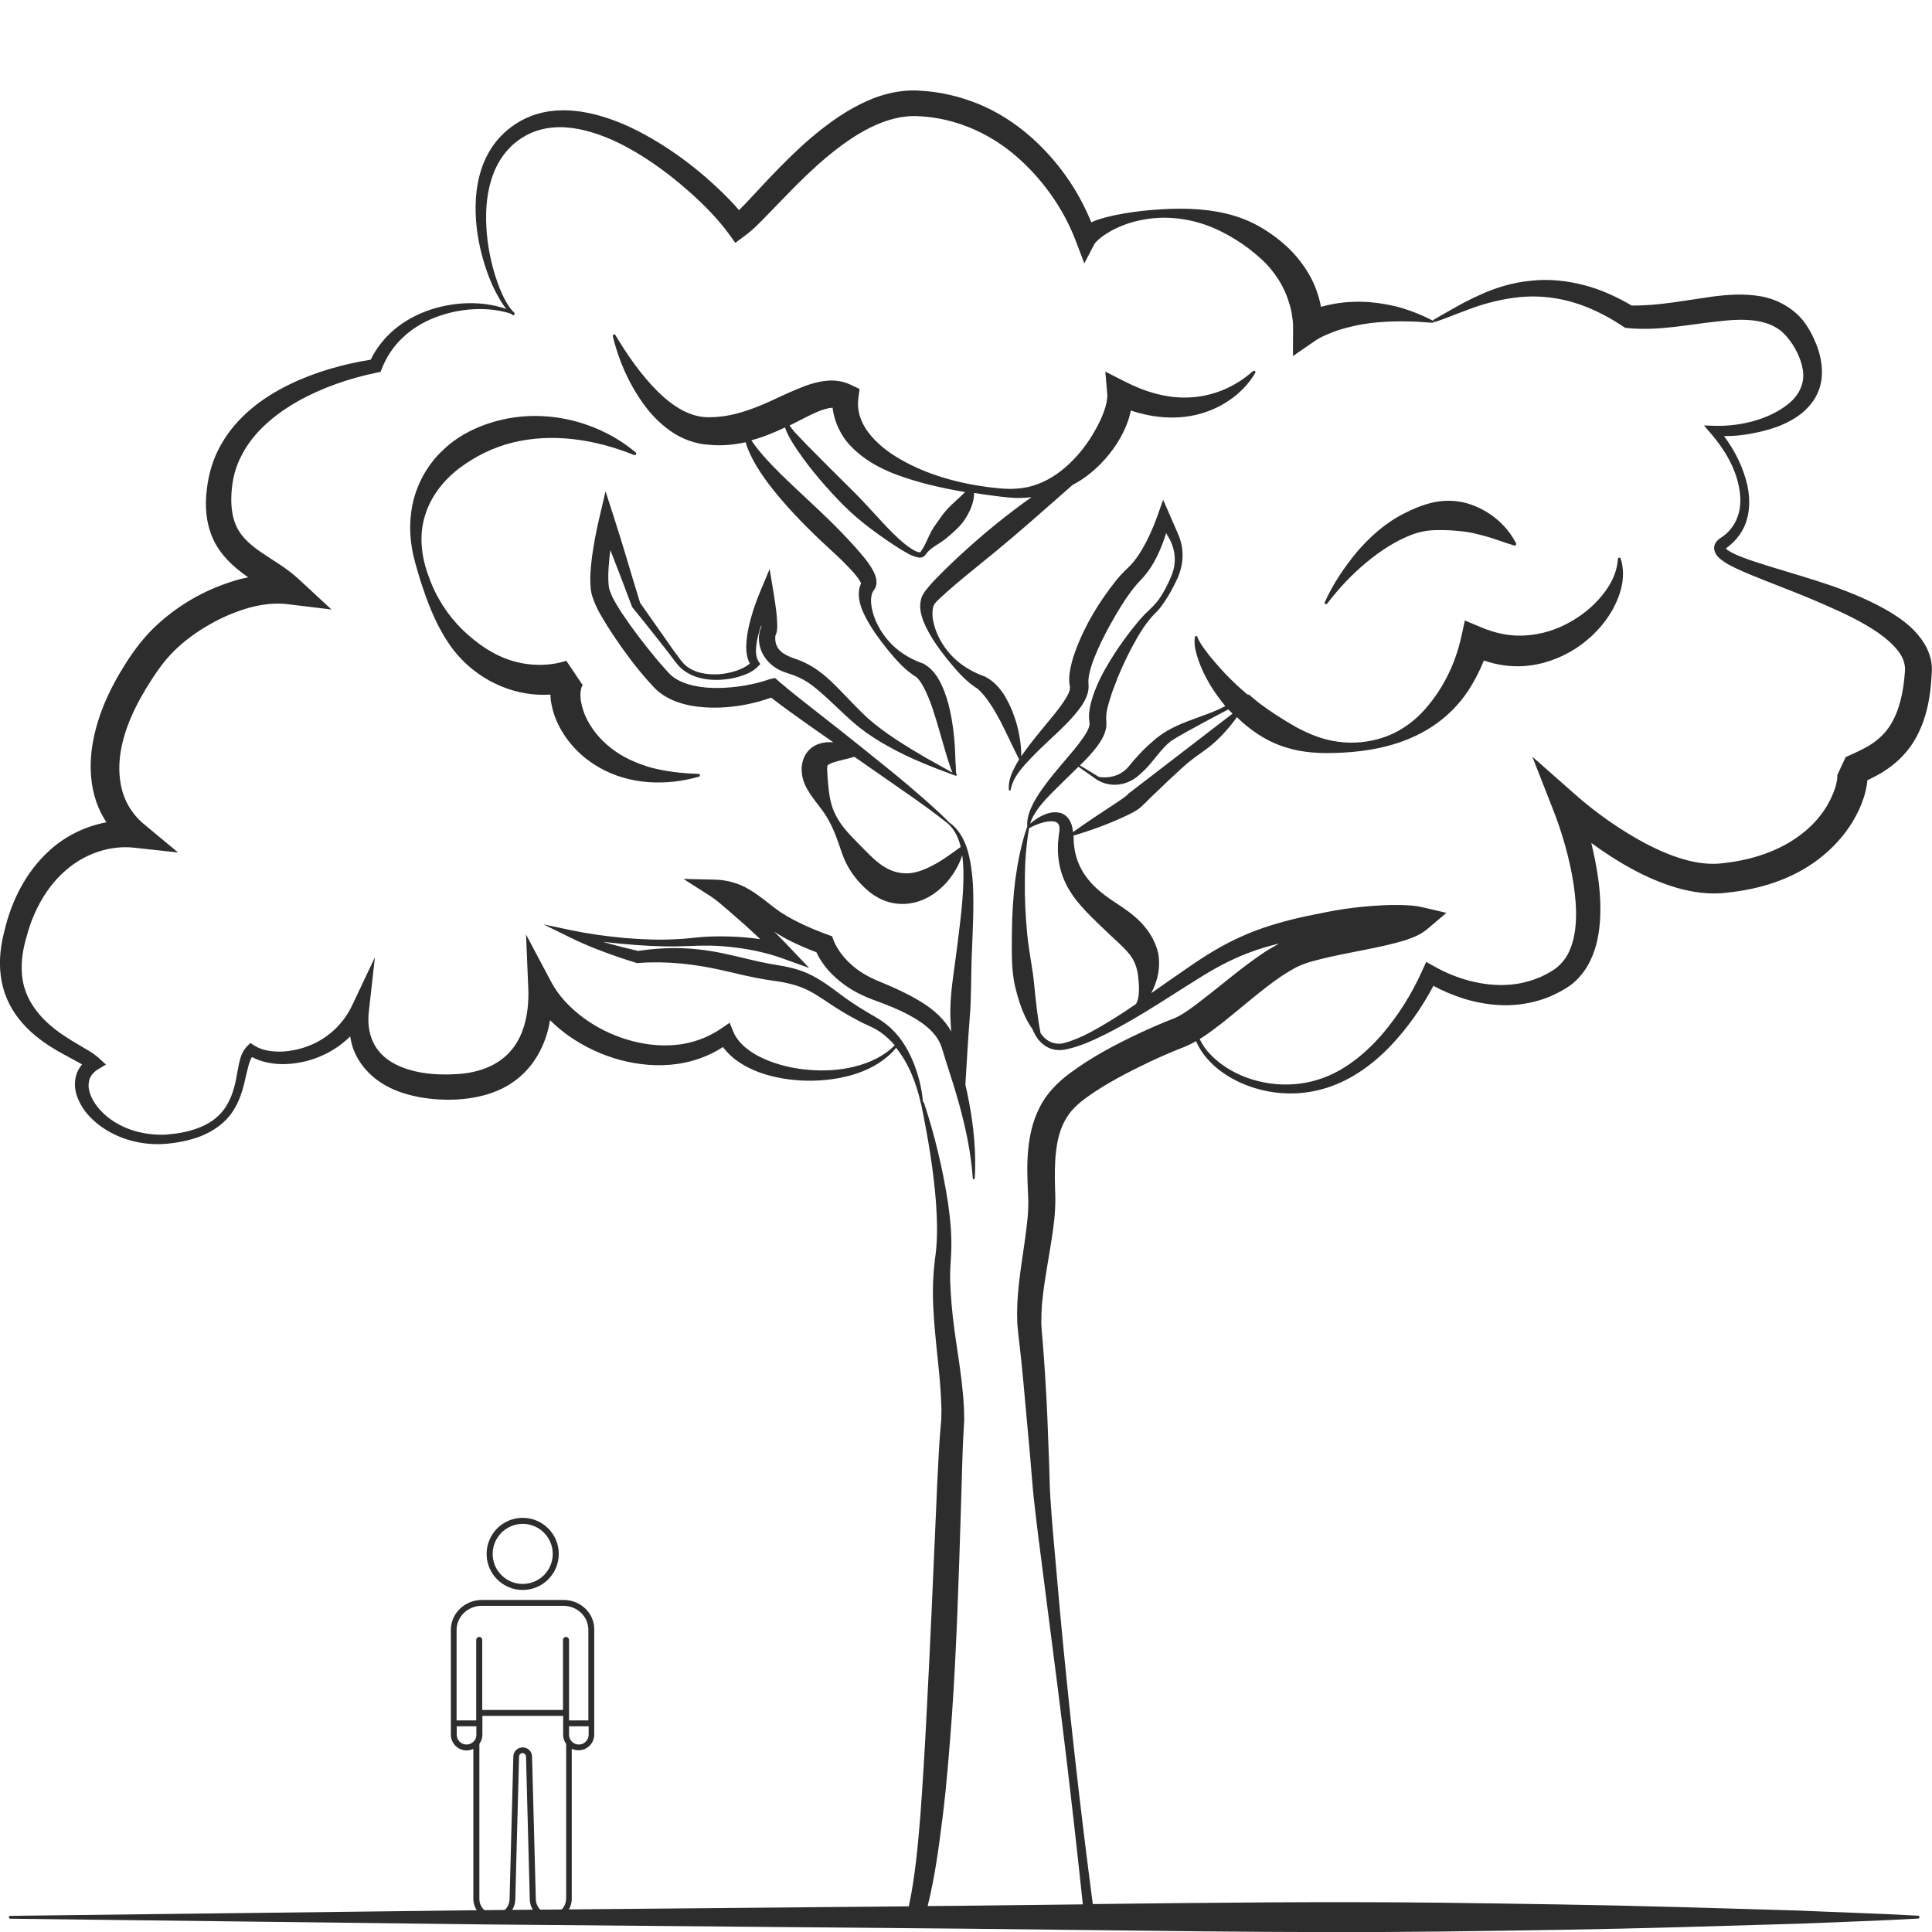 <?xml version="1.0" encoding="utf-8"?>
<!-- Generator: Adobe Illustrator 24.1.2, SVG Export Plug-In . SVG Version: 6.00 Build 0)  -->
<svg version="1.1" id="Layer_1" xmlns="http://www.w3.org/2000/svg" xmlns:xlink="http://www.w3.org/1999/xlink" x="0px" y="0px"
	 viewBox="0 0 128 128" style="enable-background:new 0 0 128 128;" xml:space="preserve">
<style type="text/css">
	.st0{fill:#2D2D2D;}
	.st1{fill:#D3B28D;}
</style>
<g>
	<g>
		<path class="st0" d="M34.63,105.34c1.32,0,2.39-1.07,2.39-2.39c0-1.32-1.07-2.39-2.39-2.39c-1.32,0-2.39,1.07-2.39,2.39
			C32.24,104.27,33.31,105.34,34.63,105.34z M34.63,100.96c1.1,0,1.99,0.89,1.99,1.99c0,1.1-0.89,1.99-1.99,1.99
			c-1.1,0-1.99-0.89-1.99-1.99C32.64,101.86,33.53,100.96,34.63,100.96z"/>
		<path class="st0" d="M37.34,106h-5.41c-1.13,0-2.06,0.89-2.06,1.98v6.95c0,0.57,0.47,1.04,1.04,1.04c0.16,0,0.31-0.04,0.45-0.1
			v9.93c0,0.77,0.63,1.39,1.39,1.39c0.76,0,1.37-0.59,1.39-1.35l0.25-9.47c0-0.12,0.1-0.22,0.23-0.22c0.12,0,0.22,0.1,0.23,0.22
			l0.25,9.47c0.02,0.76,0.63,1.35,1.39,1.35c0.77,0,1.39-0.63,1.39-1.39v-9.94c0.14,0.07,0.29,0.1,0.45,0.1
			c0.58,0,1.04-0.47,1.04-1.04v-6.95C39.39,106.89,38.47,106,37.34,106z M31.37,115.39c-0.12,0.12-0.29,0.19-0.46,0.19
			c-0.36,0-0.65-0.29-0.65-0.65v-0.56h1.3l0,0.56C31.56,115.11,31.5,115.27,31.37,115.39z M37.5,125.81c0,0.55-0.45,1-1,1
			c-0.55,0-0.98-0.43-1-0.97l-0.25-9.47c-0.01-0.34-0.28-0.6-0.62-0.6s-0.61,0.26-0.62,0.6l-0.25,9.47c-0.02,0.54-0.46,0.97-1,0.97
			c-0.55,0-1-0.45-1-1v-10.27c0.13-0.18,0.2-0.39,0.2-0.61l0-1.25h5.35l0,1.25c0,0.23,0.07,0.44,0.2,0.61V125.81z M39,114.93
			c0,0.36-0.29,0.65-0.65,0.65s-0.65-0.29-0.65-0.65v-0.56H39V114.93z M39,113.98h-1.3l0-5.33c0-0.11-0.09-0.2-0.2-0.2
			c-0.11,0-0.2,0.09-0.2,0.2l0,4.64h-5.35l0-4.64c0-0.11-0.09-0.2-0.2-0.2h0c-0.11,0-0.2,0.09-0.2,0.2l0,5.33h-1.3v-6
			c0-0.87,0.75-1.59,1.66-1.59h5.41c0.92,0,1.66,0.71,1.66,1.59V113.98z"/>
	</g>
	<g>
		<path class="st1" d="M50.43,41.59C50.47,41.5,50.43,41.57,50.43,41.59C50.42,41.59,50.42,41.59,50.43,41.59
			C50.43,41.59,50.43,41.59,50.43,41.59z"/>
		<path class="st0" d="M127.97,43.97c-0.03-0.24-0.09-0.47-0.17-0.69c-0.16-0.44-0.4-0.82-0.67-1.15c-0.53-0.66-1.17-1.12-1.81-1.52
			c-1.29-0.78-2.62-1.32-3.96-1.8c-1.35-0.46-2.7-0.85-4.04-1.26c-0.66-0.21-1.33-0.41-1.96-0.66c-0.31-0.12-0.62-0.26-0.86-0.42
			c-0.08-0.04-0.12-0.1-0.15-0.13c0.02-0.02,0.04-0.04,0.08-0.07c0.62-0.46,1.11-1.12,1.31-1.87c0.21-0.74,0.18-1.51,0.03-2.23
			c-0.27-1.21-0.83-2.31-1.55-3.28c0.78,0.01,1.54-0.09,2.29-0.26c0.97-0.22,1.96-0.55,2.82-1.22c0.42-0.34,0.81-0.77,1.06-1.3
			c0.26-0.53,0.35-1.13,0.31-1.7c-0.03-0.57-0.17-1.11-0.37-1.61c-0.2-0.5-0.44-0.98-0.78-1.44c-0.67-0.92-1.82-1.55-2.9-1.73
			c-1.1-0.19-2.13-0.11-3.12,0.01c-1.9,0.26-3.69,0.63-5.43,0.6c-0.96-0.56-1.99-1.04-3.08-1.33c-1.17-0.31-2.39-0.45-3.59-0.31
			c-1.2,0.11-2.35,0.46-3.41,0.95c-1.07,0.47-2.04,1.07-3.03,1.63c-0.03,0.02-0.05,0.05-0.04,0.09c-0.01-0.01-0.01-0.03-0.03-0.03
			c-0.64-0.34-1.32-0.61-2.03-0.83c-0.71-0.21-1.45-0.33-2.21-0.4c-0.75-0.04-1.53-0.02-2.29,0.12c-0.29,0.05-0.58,0.12-0.87,0.2
			c-0.08-0.44-0.21-0.86-0.37-1.28c-0.34-0.86-0.86-1.62-1.46-2.28c-0.61-0.66-1.31-1.19-2.04-1.64c-0.74-0.45-1.55-0.77-2.38-0.97
			c-1.66-0.4-3.32-0.38-4.94-0.25c-0.81,0.06-1.62,0.18-2.44,0.34c-0.41,0.09-0.82,0.19-1.23,0.33c-0.12,0.05-0.24,0.09-0.36,0.15
			c-0.88-2.18-2.26-4.12-4.04-5.69c-1-0.87-2.13-1.61-3.38-2.13c-1.24-0.51-2.57-0.83-3.91-0.9c-1.42-0.11-2.85,0.31-4.03,0.92
			c-1.21,0.61-2.26,1.4-3.24,2.23c-0.98,0.84-1.88,1.75-2.75,2.66l-1.28,1.37c-0.23,0.25-0.47,0.5-0.71,0.73
			c-0.7-0.81-1.45-1.52-2.23-2.2c-0.99-0.85-2.04-1.63-3.16-2.31c-1.12-0.68-2.31-1.28-3.59-1.67c-1.27-0.39-2.68-0.59-4.05-0.28
			c-1.37,0.31-2.6,1.17-3.36,2.33c-0.76,1.16-1.04,2.53-1.06,3.84c-0.02,1.32,0.2,2.61,0.58,3.84c0.19,0.62,0.42,1.22,0.71,1.8
			c0.22,0.41,0.44,0.83,0.75,1.2c-1.58-0.54-3.34-0.49-4.95,0.02c-0.88,0.28-1.72,0.72-2.45,1.32c-0.66,0.55-1.21,1.24-1.59,2.02
			c-1.85,0.3-3.67,0.81-5.38,1.64c-1.77,0.86-3.48,2.12-4.53,3.98c-0.53,0.91-0.84,1.97-0.95,3c-0.13,1.02-0.07,2.17,0.41,3.24
			c0.48,1.08,1.37,1.87,2.18,2.45c0.05,0.04,0.1,0.07,0.16,0.11c-0.17,0.04-0.35,0.07-0.51,0.11c-1.04,0.28-2.03,0.68-2.97,1.19
			c-0.93,0.52-1.81,1.14-2.6,1.88c-0.79,0.72-1.48,1.64-2.02,2.49c-1.11,1.74-2.03,3.69-2.29,5.89c-0.12,1.09-0.05,2.25,0.33,3.34
			c0.16,0.47,0.39,0.91,0.66,1.33c-1.44,0.27-2.78,0.94-3.83,1.92c-1.53,1.41-2.46,3.31-2.91,5.21c-0.25,0.93-0.4,1.99-0.26,3.03
			c0.12,1.04,0.56,2.06,1.2,2.86c0.64,0.82,1.44,1.44,2.27,1.95c0.41,0.25,0.84,0.48,1.25,0.7C5,70.28,5.23,70.4,5.44,70.52
			c-0.16,0.19-0.29,0.41-0.37,0.64c-0.15,0.46-0.13,0.95,0,1.37c0.27,0.85,0.83,1.49,1.46,1.98c1.28,0.99,2.92,1.4,4.48,1.27
			c0.78-0.07,1.54-0.22,2.28-0.5c0.73-0.29,1.43-0.74,1.94-1.38c0.51-0.64,0.78-1.42,0.96-2.16c0.09-0.37,0.17-0.75,0.26-1.09
			c0.06-0.23,0.14-0.45,0.24-0.62c0.62,0.33,1.29,0.45,1.94,0.47c0.77,0.01,1.53-0.12,2.25-0.38c0.72-0.26,1.4-0.64,1.99-1.15
			c0.12-0.1,0.22-0.2,0.33-0.31c0.05,0.29,0.11,0.58,0.22,0.87c0.34,0.9,1.01,1.67,1.79,2.18c0.78,0.52,1.66,0.8,2.53,0.97
			c0.87,0.16,1.73,0.21,2.6,0.16c0.88-0.06,1.78-0.22,2.64-0.59c0.86-0.36,1.65-0.96,2.23-1.72c0.58-0.75,0.95-1.63,1.15-2.51
			c0.03-0.14,0.05-0.29,0.08-0.43c0.39,0.38,0.8,0.73,1.24,1.04c1.04,0.73,2.2,1.27,3.42,1.6c1.22,0.32,2.5,0.44,3.77,0.26
			c1.07-0.15,2.12-0.53,3.03-1.12c0.61,0.83,1.5,1.33,2.36,1.66c1.06,0.39,2.16,0.55,3.25,0.57c1.09,0.01,2.19-0.13,3.23-0.47
			c1-0.33,1.96-0.89,2.63-1.71c0.84,1.04,1.36,2.39,1.65,3.73l0,0c0,0,0.01,0,0.01,0.01c0.45,2.19,0.83,4.41,0.99,6.62
			c0.07,1.11,0.1,2.23-0.03,3.29c-0.16,1.12-0.22,2.33-0.16,3.47c0.1,2.3,0.49,4.56,0.54,6.73c0.01,0.27-0.01,0.53-0.01,0.8
			l-0.07,0.81c-0.05,0.59-0.08,1.15-0.11,1.72c-0.06,1.13-0.12,2.26-0.16,3.39c-0.2,4.52-0.39,9.03-0.63,13.53
			c-0.11,2.25-0.25,4.5-0.41,6.74c-0.17,2.03-0.35,4.1-0.77,6.04l-27.93,0.25l-31.6,0.38c-0.05,0-0.09,0.04-0.09,0.09
			c0,0.05,0.04,0.1,0.09,0.1l31.6,0.38l31.6,0.28c10.53,0.1,21.07,0.31,31.6,0.19c5.27-0.07,10.53-0.14,15.8-0.29l7.9-0.23
			c2.63-0.11,5.27-0.19,7.9-0.34c0.05,0,0.09-0.04,0.09-0.09c0-0.05-0.04-0.1-0.09-0.1c-2.63-0.15-5.27-0.22-7.9-0.34l-7.9-0.23
			c-5.27-0.15-10.53-0.22-15.8-0.29c-7.69-0.09-15.39,0-23.08,0.09c-0.85-6.47-1.58-12.96-2.18-19.46l-0.45-5.08
			c-0.07-0.84-0.14-1.7-0.19-2.53c-0.05-0.82-0.05-1.7-0.09-2.54c-0.06-1.7-0.12-3.41-0.23-5.11c-0.05-0.85-0.11-1.7-0.18-2.56
			c-0.04-0.43-0.08-0.87-0.09-1.23c0-0.39,0.01-0.78,0.04-1.19c0.14-1.61,0.5-3.26,0.74-5c0.06-0.44,0.11-0.88,0.13-1.34
			c0.03-0.45,0.02-0.96,0-1.35c-0.02-0.83-0.03-1.65,0.06-2.42c0.08-0.77,0.26-1.49,0.59-2.09c0.32-0.61,0.79-1.07,1.44-1.54
			c1.27-0.92,2.77-1.69,4.26-2.4c0.75-0.35,1.52-0.68,2.27-0.97c0.26-0.11,0.5-0.23,0.72-0.36c0.18,0.42,0.44,0.82,0.74,1.16
			c0.6,0.69,1.37,1.21,2.2,1.59c1.66,0.75,3.59,0.93,5.38,0.44c1.8-0.48,3.36-1.6,4.61-2.92c1.11-1.18,2.03-2.49,2.8-3.94
			c0.67,0.37,1.34,0.64,2.06,0.87c0.91,0.27,1.87,0.43,2.84,0.42c0.97-0.02,1.96-0.21,2.87-0.6c0.46-0.21,0.87-0.41,1.33-0.74
			c0.43-0.33,0.79-0.75,1.07-1.2c0.55-0.92,0.77-1.93,0.85-2.89c0.08-0.97,0.03-1.92-0.09-2.85c-0.11-0.84-0.28-1.66-0.47-2.47
			c0.86,0.63,1.75,1.21,2.71,1.73c0.92,0.5,1.9,0.93,2.95,1.24c1.04,0.3,2.22,0.47,3.34,0.32c2.1-0.22,4.28-0.85,6.07-2.23
			c0.89-0.68,1.67-1.52,2.26-2.5c0.29-0.49,0.54-1.01,0.72-1.57c0.09-0.28,0.16-0.58,0.21-0.89c0.01-0.09,0.02-0.17,0.03-0.26
			c0.45-0.21,0.94-0.46,1.39-0.79c0.67-0.47,1.27-1.09,1.7-1.8c0.86-1.43,1.1-3,1.17-4.48l0.01-0.14l0-0.18
			C128,44.21,127.98,44.09,127.97,43.97z M77.83,67.45c-0.83,0.32-1.63,0.67-2.42,1.04c-1.58,0.75-3.12,1.56-4.59,2.66
			c-0.72,0.54-1.5,1.3-1.94,2.22c-0.47,0.9-0.67,1.88-0.76,2.8c-0.09,0.92-0.06,1.81-0.02,2.68c0.02,0.46,0.04,0.79,0.02,1.2
			c-0.01,0.39-0.05,0.8-0.1,1.2c-0.19,1.64-0.53,3.33-0.62,5.11c-0.02,0.45-0.02,0.9,0,1.36c0.04,0.49,0.09,0.9,0.14,1.31
			c0.1,0.84,0.18,1.68,0.26,2.52l0.46,5.07c0.08,0.85,0.13,1.68,0.22,2.55c0.09,0.86,0.2,1.7,0.3,2.55l0.65,5.07
			c0.85,6.45,1.63,12.91,2.31,19.38c-2.61,0.03-5.22,0.06-7.84,0.09l-2.44,0.02c0.49-1.97,0.74-3.92,0.99-5.88
			c0.28-2.26,0.45-4.52,0.62-6.78c0.31-4.52,0.45-9.05,0.59-13.57l0.1-3.38c0.02-0.56,0.04-1.13,0.07-1.67l0.05-0.88
			c-0.01-0.3,0-0.6-0.02-0.89c-0.12-2.36-0.63-4.55-0.81-6.76c-0.05-0.55-0.08-1.1-0.1-1.65c-0.01-0.56,0.02-1.06,0.06-1.65
			c0.07-1.19-0.04-2.34-0.2-3.47c-0.35-2.26-0.88-4.48-1.59-6.63c-0.01-0.03-0.04-0.05-0.07-0.06c-0.08-0.93-0.31-1.84-0.67-2.71
			c-0.38-0.91-0.94-1.79-1.75-2.43c-0.2-0.16-0.42-0.31-0.64-0.44l-0.62-0.36c-0.4-0.24-0.8-0.49-1.19-0.76
			c-0.78-0.53-1.5-1.17-2.44-1.66c-0.46-0.24-0.96-0.42-1.47-0.54c-0.25-0.06-0.5-0.11-0.75-0.15l-0.7-0.12
			c-0.92-0.17-1.84-0.43-2.8-0.63c-0.96-0.22-1.95-0.35-2.95-0.39c-0.97-0.03-1.94,0.04-2.9,0.18c-0.73-0.17-1.46-0.35-2.18-0.56
			c-0.04-0.01-0.08-0.03-0.12-0.04c0.44,0.05,0.89,0.1,1.34,0.14c1.19,0.11,2.38,0.18,3.58,0.16c0.61-0.01,1.2-0.05,1.78-0.05
			c0.58-0.01,1.17,0.03,1.74,0.09c1.15,0.12,2.32,0.36,3.36,0.73l1.84,0.66l-1.36-1.43c-0.31-0.33-0.63-0.65-0.95-0.97
			c0.37,0.24,0.75,0.46,1.12,0.64c0.55,0.27,1.1,0.5,1.67,0.72c0.17,0.38,0.37,0.66,0.6,0.97c0.29,0.37,0.63,0.69,0.99,0.98
			c0.71,0.58,1.57,0.99,2.37,1.27c0.76,0.28,1.52,0.58,2.21,0.96c0.69,0.37,1.33,0.82,1.75,1.39c0.21,0.29,0.35,0.58,0.45,0.96
			c0.12,0.41,0.25,0.81,0.38,1.21c0.26,0.79,0.5,1.58,0.72,2.37c0.43,1.59,0.78,3.21,0.89,4.87c0,0.03,0.03,0.06,0.06,0.06
			c0.03,0,0.06-0.02,0.07-0.06c0.1-1.67-0.06-3.36-0.37-5.01c-0.07-0.4-0.16-0.8-0.25-1.2c0.09-1.49,0.17-2.91,0.28-4.35
			c0.13-1.45,0.08-2.93,0.15-4.42c0.06-1.48,0.14-2.98,0.07-4.49c-0.05-0.75-0.14-1.51-0.35-2.25c-0.21-0.71-0.59-1.43-1.21-1.85
			c-0.85-0.87-1.78-1.65-2.69-2.44c-0.94-0.8-1.91-1.56-2.87-2.34c-0.96-0.77-1.92-1.54-2.89-2.29c-0.96-0.76-1.96-1.52-2.84-2.28
			l-0.26-0.23L50.99,45c-1.07,0.37-2.24,0.56-3.37,0.58c-1.12,0.02-2.3-0.18-3.05-0.75c-0.09-0.07-0.17-0.15-0.25-0.23l-0.3-0.33
			c-0.2-0.22-0.39-0.45-0.58-0.67c-0.38-0.46-0.75-0.93-1.11-1.4c-0.36-0.47-0.71-0.96-1.04-1.45c-0.32-0.48-0.66-1.02-0.82-1.44
			l-0.03-0.09l-0.01-0.02c-0.03-0.04-0.08-0.21-0.1-0.39c-0.02-0.18-0.03-0.37-0.03-0.57c0-0.39,0.03-0.8,0.07-1.22
			c0.02-0.19,0.04-0.38,0.07-0.57c0.48,1.24,0.96,2.47,1.42,3.71l0.02,0.05l0.02,0.03c0.54,0.67,1.08,1.33,1.61,2.01l0.79,1.01
			c0.27,0.34,0.48,0.69,0.83,1.02c0.71,0.62,1.67,0.8,2.55,0.76c0.45-0.02,0.89-0.09,1.32-0.22c0.43-0.14,0.86-0.29,1.24-0.69
			l0.13-0.13l-0.12-0.19c-0.16-0.25-0.19-0.62-0.15-0.99c0.04-0.37,0.13-0.75,0.24-1.12c0.03-0.1,0.07-0.19,0.11-0.29
			c0,0.07-0.01,0.13-0.02,0.16c-0.05,0.1-0.07,0.17-0.09,0.24c-0.03,0.14-0.06,0.28-0.06,0.41c-0.01,0.26,0.03,0.52,0.11,0.77
			c0.17,0.5,0.52,0.93,0.92,1.2c0.38,0.28,0.91,0.42,1.2,0.52c0.33,0.12,0.65,0.27,0.95,0.46c0.59,0.38,1.14,0.9,1.71,1.43
			c0.58,0.54,1.12,1.08,1.77,1.6c0.64,0.5,1.32,0.93,2.02,1.31c1.39,0.77,2.87,1.34,4.34,1.88c0.03,0.01,0.06,0,0.08-0.03
			c0.02-0.03,0.01-0.07-0.02-0.09c-0.01-0.01-0.02-0.03-0.04-0.03c0.05,0.03,0.01-0.04,0.02-0.06l-0.01-0.11l0-0.23L63.3,50.4
			c-0.01-0.31-0.02-0.63-0.04-0.94c-0.04-0.63-0.11-1.25-0.22-1.88c-0.11-0.63-0.27-1.25-0.51-1.87c-0.26-0.6-0.56-1.27-1.3-1.71
			l-0.04-0.03l-0.01,0c-0.73-0.25-1.49-0.67-2.08-1.26c-0.59-0.59-1.05-1.33-1.27-2.12c-0.11-0.39-0.16-0.8-0.09-1.13
			c0.03-0.16,0.1-0.29,0.16-0.37c0,0.01,0.05-0.07,0.08-0.13c0.03-0.06,0.05-0.12,0.07-0.19c0.03-0.12,0.02-0.23,0.01-0.33
			c-0.02-0.19-0.08-0.33-0.13-0.46c-0.23-0.49-0.51-0.84-0.8-1.19c-0.29-0.35-0.58-0.67-0.88-0.99c-1.18-1.28-2.45-2.42-3.68-3.58
			c-0.61-0.58-1.22-1.17-1.78-1.78c-0.36-0.4-0.71-0.81-1.01-1.27c0.79-0.21,1.53-0.52,2.23-0.85c0,0,0,0,0,0
			c0.06,0.19,0.14,0.36,0.22,0.52c0.19,0.36,0.4,0.7,0.63,1.03c0.45,0.66,0.94,1.29,1.45,1.89c0.51,0.6,1.05,1.19,1.61,1.75
			c0.56,0.56,1.17,1.07,1.81,1.55c0.64,0.48,1.29,0.93,1.98,1.36c0.36,0.2,0.67,0.43,1.16,0.52c0.12,0.02,0.34-0.02,0.44-0.18
			c0.06-0.07,0.11-0.15,0.18-0.22c0.14-0.14,0.29-0.26,0.46-0.37c0.34-0.21,0.68-0.43,0.97-0.7c0.3-0.26,0.6-0.53,0.86-0.85
			c0.24-0.33,0.46-0.7,0.6-1.11c0.09-0.26,0.16-0.56,0.16-0.85c0.29,0.04,0.58,0.09,0.87,0.13c0.52,0.07,1.03,0.14,1.56,0.18
			c0.45,0.04,0.91,0.02,1.37-0.03c-1.48,1.05-2.89,2.18-4.24,3.4c-0.7,0.63-1.38,1.27-2.04,1.95c-0.17,0.17-0.33,0.34-0.49,0.53
			c-0.15,0.19-0.33,0.36-0.49,0.7c-0.24,0.65-0.06,1.2,0.11,1.67c0.39,0.93,0.95,1.7,1.54,2.45c0.6,0.73,1.22,1.5,2.11,2.04
			l-0.05-0.03c0.28,0.25,0.55,0.58,0.79,0.95c0.26,0.36,0.47,0.77,0.7,1.18c0.21,0.42,0.42,0.84,0.63,1.28
			c0.19,0.41,0.4,0.83,0.61,1.25c-0.13,0.22-0.26,0.44-0.37,0.67c-0.2,0.41-0.35,0.87-0.31,1.34c0,0.03,0.02,0.05,0.05,0.06
			c0.03,0.01,0.07-0.02,0.07-0.05l0,0c0.15-0.85,0.78-1.5,1.36-2.12c0.6-0.63,1.25-1.21,1.9-1.83c0.32-0.31,0.64-0.63,0.94-0.98
			c0.3-0.36,0.61-0.72,0.83-1.26c0.05-0.13,0.1-0.29,0.12-0.46c0.01-0.09,0.02-0.18,0.01-0.28l-0.01-0.15l0-0.06
			c-0.01-0.12,0.02-0.3,0.04-0.47c0.08-0.37,0.2-0.76,0.35-1.14c0.31-0.77,0.68-1.54,1.11-2.29c0.42-0.75,0.86-1.49,1.36-2.15
			c0.13-0.16,0.25-0.33,0.38-0.47c0.11-0.12,0.3-0.31,0.47-0.51c0.32-0.38,0.58-0.79,0.79-1.21c0.27-0.53,0.48-1.08,0.65-1.63
			l0.22,0.38c0.21,0.39,0.34,0.84,0.35,1.29c0.02,0.47-0.1,0.9-0.3,1.35c-0.2,0.45-0.42,0.88-0.69,1.28
			c-0.28,0.41-0.6,0.7-0.99,1.07c-0.36,0.37-0.67,0.77-0.98,1.16c-0.62,0.8-1.18,1.64-1.68,2.53c-0.25,0.45-0.47,0.91-0.66,1.4
			c-0.18,0.5-0.35,0.99-0.38,1.61c-0.01,0.15,0.02,0.33,0.03,0.49c0.01,0.06,0.01,0.08,0,0.16c-0.02,0.14-0.1,0.32-0.21,0.51
			c-0.22,0.37-0.51,0.75-0.82,1.13c-0.62,0.75-1.29,1.49-1.89,2.3c-0.3,0.4-0.59,0.83-0.83,1.29c-0.22,0.45-0.41,0.95-0.37,1.47
			c0,0.01,0,0.01,0,0.02c-0.4,1.12-0.62,2.31-0.79,3.49c-0.15,1.19-0.22,2.39-0.23,3.6c0,1.2-0.06,2.43,0.24,3.62
			c0.15,0.59,0.32,1.19,0.58,1.75c0.14,0.33,0.33,0.66,0.54,0.96c0.07,0.17,0.16,0.34,0.26,0.51c0.19,0.29,0.46,0.56,0.8,0.72
			c0.34,0.17,0.73,0.19,1.09,0.13c0.69-0.14,1.31-0.37,1.92-0.65c2.43-1.11,4.61-2.62,6.82-3.99c1.1-0.7,2.21-1.31,3.4-1.76
			c0.67-0.26,1.36-0.46,2.06-0.63c-0.33,0.18-0.64,0.36-0.94,0.55c-1.5,1-2.79,2.13-4.11,3.14C79.06,66.71,78.35,67.23,77.83,67.45z
			 M54.81,50.77c-0.01-0.01,0-0.06,0.1-0.12c0.19-0.12,0.56-0.22,0.93-0.31c0.24-0.06,0.5-0.12,0.76-0.2l0.25,0.17l3.03,2.11
			c1,0.69,1.99,1.4,2.93,2.15c0.45,0.41,0.7,0.96,0.84,1.54c-0.65,0.47-1.25,0.92-1.87,1.23c-0.63,0.34-1.26,0.54-1.77,0.52
			c-0.5-0.01-1-0.14-1.55-0.51c-0.54-0.36-1.03-0.9-1.58-1.45c-0.57-0.58-1.14-1.16-1.5-1.87c-0.38-0.69-0.47-1.55-0.53-2.27
			c-0.03-0.36-0.05-0.69-0.05-0.88C54.82,50.8,54.83,50.78,54.81,50.77z M50.43,41.59C50.43,41.59,50.43,41.59,50.43,41.59
			C50.42,41.59,50.42,41.59,50.43,41.59C50.43,41.57,50.47,41.5,50.43,41.59z M52.31,28.19c0.62-0.3,1.21-0.63,1.76-0.87
			c0.42-0.18,0.78-0.29,1.09-0.31c0.12,0.99,0.59,1.94,1.25,2.59c0.83,0.86,1.83,1.39,2.83,1.79c1.55,0.59,3.12,0.94,4.7,1.21
			c-0.41,0.42-0.84,0.75-1.23,1.19c-0.25,0.28-0.47,0.6-0.69,0.92c-0.24,0.31-0.42,0.68-0.59,1.06c-0.08,0.19-0.18,0.37-0.28,0.55
			l-0.17,0.26c-0.01,0.01-0.01,0.01-0.08,0.01c-0.29-0.05-0.63-0.3-0.93-0.53c-0.6-0.48-1.13-1.05-1.66-1.62
			c-0.53-0.57-1.05-1.15-1.59-1.7l-1.65-1.64l-1.64-1.65c-0.27-0.28-0.54-0.56-0.8-0.84C52.51,28.45,52.4,28.32,52.31,28.19z
			 M70.55,58.41c0.33,0.74,0.84,1.37,1.36,1.93c0.53,0.55,1.06,1.06,1.56,1.53c0.49,0.47,0.97,0.87,1.3,1.28
			c0.35,0.41,0.54,0.86,0.63,1.47c0.03,0.33,0.07,0.66,0.06,0.98c-0.01,0.32-0.03,0.62-0.2,0.92c-0.99,0.68-1.99,1.32-3.04,1.88
			c-0.56,0.3-1.17,0.56-1.75,0.71c-0.58,0.14-1.15-0.11-1.5-0.62c-0.01-0.01-0.02-0.03-0.03-0.04c-0.21-1.08-0.31-2.12-0.42-3.18
			c-0.1-1.15-0.37-2.28-0.47-3.45c-0.11-1.16-0.17-2.34-0.15-3.51c0-1.15,0.08-2.3,0.28-3.45c0.01,0,0.01,0,0.02,0
			c0.31-0.17,0.63-0.3,0.95-0.38c0.31-0.08,0.66-0.1,0.85,0c0.17,0.1,0.21,0.27,0.19,0.56c-0.01,0.13-0.05,0.28-0.06,0.49
			c-0.03,0.19-0.04,0.38-0.04,0.57C70.07,56.86,70.21,57.67,70.55,58.41z M71.07,54.98c-0.03-0.22-0.09-0.45-0.23-0.67
			c-0.13-0.22-0.38-0.41-0.62-0.46c-0.49-0.11-0.88,0.05-1.22,0.21c-0.28,0.14-0.52,0.32-0.75,0.51c0.11-0.39,0.33-0.73,0.57-1.06
			c0.29-0.38,0.62-0.73,0.97-1.08c0.54-0.54,1.1-1.08,1.66-1.63l1.24,0.87l0.02,0.01c0.44,0.27,1.02,0.38,1.57,0.27
			c0.28-0.05,0.55-0.16,0.8-0.31c0.12-0.07,0.24-0.16,0.35-0.26l0.28-0.25c0.7-0.63,1.24-1.61,1.96-2.09
			c0.76-0.5,3.71-2.04,3.71-2.04l0.28,0.28l-6.91,5.31c-0.08,0.09-0.04,0.04-0.08,0.09c-0.19,0.16-0.46,0.34-0.71,0.51
			c-0.95,0.62-1.92,1.26-2.87,1.94C71.08,55.09,71.08,55.04,71.07,54.98z M126.2,44.56c-0.09,1.3-0.37,2.58-1,3.54
			c-0.31,0.48-0.72,0.87-1.2,1.19c-0.49,0.32-1.05,0.57-1.72,0.87l-0.55,1.18c-0.01-0.04,0.01,0.17-0.02,0.33
			c-0.03,0.18-0.07,0.37-0.14,0.57c-0.13,0.39-0.31,0.78-0.53,1.15c-0.44,0.74-1.04,1.39-1.75,1.92c-1.41,1.07-3.2,1.66-5.06,1.87
			c-1.69,0.24-3.5-0.41-5.18-1.28c-1.67-0.89-3.3-2.03-4.72-3.29l-2.81-2.48l1.36,3.47c0.62,1.57,1.11,3.28,1.37,4.95
			c0.25,1.66,0.3,3.44-0.41,4.73c-0.18,0.31-0.41,0.58-0.68,0.81c-0.26,0.21-0.64,0.42-0.99,0.59c-0.73,0.33-1.52,0.53-2.33,0.57
			c-1.62,0.09-3.35-0.4-4.77-1.2l-0.58-0.32l-0.26,0.57c-0.68,1.53-1.62,3.03-2.74,4.32c-1.13,1.27-2.5,2.38-4.11,2.89
			c-1.61,0.52-3.41,0.44-5-0.2c-0.79-0.32-1.54-0.79-2.14-1.4c-0.31-0.31-0.57-0.67-0.76-1.07c0.55-0.33,0.99-0.69,1.46-1.04
			c1.36-1.08,2.62-2.21,3.95-3.12c0.33-0.22,0.66-0.42,0.98-0.59c0.3-0.15,0.65-0.28,1.03-0.39c0.76-0.21,1.58-0.39,2.4-0.55
			c0.83-0.17,1.67-0.32,2.53-0.52c0.43-0.1,0.86-0.21,1.31-0.35c0.45-0.17,0.9-0.29,1.45-0.75l1.24-1.05l-1.57-0.37
			c-0.47-0.11-0.8-0.12-1.16-0.14c-0.35-0.02-0.69-0.01-1.03-0.01c-0.68,0.02-1.35,0.07-2.03,0.14c-0.67,0.07-1.34,0.17-2.01,0.3
			c-0.64,0.13-1.29,0.25-1.94,0.4c-1.3,0.3-2.62,0.69-3.85,1.25c-1.24,0.55-2.4,1.27-3.48,2.02c-0.84,0.57-1.66,1.16-2.49,1.73
			c0.19-0.35,0.33-0.73,0.42-1.1c0.1-0.4,0.13-0.85,0.08-1.3c-0.05-0.45-0.23-0.89-0.43-1.28c-0.9-1.59-2.34-2.13-3.33-2.96
			c-1.03-0.81-1.71-1.84-1.85-3.14c-0.02-0.16-0.03-0.32-0.03-0.49c0-0.05,0-0.11-0.01-0.17c1.16-0.34,2.28-0.75,3.38-1.26
			c0.3-0.14,0.58-0.27,0.91-0.49c0.08-0.05,0.24-0.2,0.27-0.23l0.17-0.16l0.33-0.33l1.35-1.29c0.46-0.41,0.89-0.85,1.37-1.22
			c0.43-0.35,1.04-0.72,1.53-1.16c0.57-0.51,1.08-1.09,1.52-1.71c0.13,0.12,0.25,0.25,0.39,0.37c0.84,0.73,1.83,1.35,2.93,1.66
			c1.09,0.34,2.24,0.38,3.32,0.34c2.15-0.08,4.34-0.48,6.26-1.72c0.94-0.61,1.78-1.43,2.41-2.38c0.42-0.64,0.77-1.32,1.05-2.02
			c0.84,0.29,1.74,0.43,2.63,0.37c1.26-0.08,2.45-0.52,3.46-1.17c1.01-0.66,1.86-1.54,2.44-2.57c0.28-0.52,0.51-1.07,0.62-1.66
			c0.11-0.58,0.09-1.19-0.09-1.73c-0.01-0.04-0.04-0.06-0.08-0.06c-0.05,0-0.1,0.04-0.1,0.09l0,0c-0.07,1.07-0.62,1.96-1.28,2.69
			c-0.67,0.74-1.48,1.32-2.35,1.73c-0.87,0.42-1.8,0.63-2.71,0.66c-0.91,0.03-1.81-0.17-2.67-0.53l-1.13-0.47l-0.24,1.1
			c-0.42,1.89-1.31,3.65-2.66,5.06c-0.69,0.7-1.54,1.27-2.5,1.59c-0.96,0.32-2,0.42-3.01,0.28c-1.02-0.13-1.94-0.52-2.79-0.98
			c-0.84-0.48-1.65-0.99-2.43-1.58c-0.2-0.16-0.4-0.33-0.6-0.5c0-0.01,0.01-0.01,0.01-0.02L82.63,46c-0.51-0.43-1-0.89-1.47-1.38
			c-0.34-0.37-0.68-0.75-1-1.14c-0.3-0.4-0.65-0.82-0.82-1.25l-0.01-0.03c-0.01-0.03-0.04-0.05-0.07-0.06
			c-0.05-0.01-0.1,0.03-0.1,0.08c-0.08,0.62,0.12,1.14,0.29,1.66c0.19,0.52,0.44,1.01,0.72,1.49c0.3,0.49,0.64,0.96,1.01,1.41
			c-0.38,0.2-0.77,0.37-1.18,0.52c-0.91,0.35-1.86,0.63-2.74,1.16c-0.22,0.13-0.44,0.29-0.65,0.45c-0.19,0.16-0.38,0.33-0.57,0.5
			c-0.37,0.34-0.7,0.71-1.03,1.09c-0.08,0.09-0.16,0.2-0.23,0.28c-0.06,0.08-0.13,0.15-0.2,0.21c-0.15,0.13-0.32,0.24-0.5,0.33
			c-0.38,0.16-0.82,0.23-1.28,0.15l-1.25-0.76c0.12-0.12,0.23-0.23,0.35-0.35c0.35-0.37,0.7-0.75,1-1.22
			c0.15-0.24,0.29-0.5,0.37-0.85c0.04-0.17,0.04-0.4,0.02-0.58c0-0.08-0.01-0.15,0-0.25c0.01-0.38,0.15-0.84,0.29-1.28
			c0.13-0.45,0.33-0.89,0.49-1.34c0.37-0.89,0.8-1.77,1.29-2.62c0.25-0.42,0.51-0.83,0.82-1.2c0.15-0.19,0.31-0.34,0.5-0.54
			c0.18-0.19,0.33-0.4,0.47-0.61c0.29-0.42,0.53-0.87,0.75-1.32c0.23-0.44,0.4-0.98,0.44-1.51c0.04-0.54-0.05-1.08-0.26-1.59
			l-0.6-1.38l-0.42-0.96l-0.37,1.05c-0.28,0.79-0.64,1.59-1.06,2.3c-0.21,0.35-0.45,0.69-0.71,0.97c-0.13,0.14-0.26,0.25-0.45,0.44
			c-0.18,0.18-0.33,0.35-0.48,0.53c-1.16,1.45-2.1,2.99-2.75,4.75c-0.16,0.44-0.29,0.9-0.37,1.4c-0.03,0.26-0.06,0.53,0,0.85
			l0.02,0.13c0.01,0.01,0.01,0.03,0,0.05c0,0.04-0.01,0.11-0.03,0.18c-0.09,0.29-0.33,0.65-0.56,0.98c-0.25,0.34-0.52,0.68-0.8,1.01
			c-0.56,0.68-1.13,1.36-1.66,2.1c-0.06,0.08-0.12,0.18-0.18,0.26c0-0.41-0.03-0.82-0.1-1.22c-0.08-0.5-0.2-0.99-0.38-1.47
			c-0.16-0.48-0.39-0.95-0.67-1.41c-0.29-0.44-0.67-0.88-1.21-1.16l-0.05-0.03c-0.79-0.27-1.61-0.74-2.23-1.41
			c-0.61-0.66-1.07-1.51-1.21-2.36c-0.07-0.42-0.03-0.86,0.12-1.06c0.06-0.08,0.22-0.24,0.38-0.39c0.16-0.15,0.33-0.3,0.5-0.45
			c0.68-0.6,1.4-1.19,2.12-1.77c1.44-1.16,2.85-2.36,4.24-3.59l1.89-1.66c0.21-0.11,0.41-0.23,0.61-0.36
			c0.93-0.62,1.72-1.45,2.34-2.4c0.3-0.48,0.56-0.99,0.75-1.55c0.06-0.2,0.12-0.41,0.16-0.62c1.3,0.43,2.7,0.6,4.06,0.34
			c1.74-0.33,3.33-1.37,4.18-2.83c0.02-0.04,0.02-0.08-0.01-0.11c-0.04-0.04-0.1-0.04-0.14-0.01c-1.21,1.08-2.7,1.67-4.18,1.74
			c-1.49,0.08-2.95-0.36-4.28-1.04l-1.32-0.67l0.13,1.51c0.02,0.28-0.07,0.73-0.22,1.13c-0.15,0.42-0.35,0.84-0.58,1.24
			c-0.45,0.81-1.03,1.58-1.72,2.23c-0.69,0.65-1.51,1.19-2.44,1.46c-0.46,0.14-0.95,0.19-1.44,0.2c-0.49,0-1.01-0.06-1.52-0.12
			c-2.02-0.27-4.03-0.83-5.75-1.82c-0.86-0.48-1.63-1.1-2.16-1.8c-0.53-0.71-0.77-1.48-0.66-2.29l0.08-0.59l-0.59-0.28
			c-0.52-0.25-1.12-0.32-1.62-0.26c-0.51,0.05-0.96,0.18-1.37,0.33c-0.81,0.31-1.53,0.64-2.22,0.97c-1.38,0.63-2.7,1.1-4.08,1.11
			c-0.66,0.03-1.23-0.14-1.85-0.45c-0.6-0.32-1.17-0.78-1.69-1.3c-1.05-1.05-1.95-2.34-2.76-3.69l0,0c-0.02-0.03-0.06-0.05-0.1-0.04
			c-0.05,0.01-0.08,0.06-0.07,0.12c0.38,1.56,1.02,3.06,1.99,4.42c0.48,0.68,1.07,1.32,1.81,1.84c0.72,0.52,1.68,0.89,2.61,0.93
			c0.8,0.08,1.62,0,2.39-0.17c0.17,0.58,0.45,1.13,0.76,1.64c0.46,0.76,1,1.45,1.57,2.12c1.13,1.33,2.38,2.53,3.63,3.67
			c0.31,0.29,0.61,0.58,0.89,0.88c0.28,0.29,0.56,0.61,0.72,0.88l0.08,0.15c0,0.01,0.01,0.01,0.01-0.01c0-0.01,0.01-0.02,0.02-0.04
			c0-0.01,0.03-0.04,0,0.01c-0.16,0.29-0.19,0.59-0.18,0.85c0.03,0.53,0.21,0.97,0.41,1.37c0.41,0.81,0.93,1.51,1.48,2.2
			c0.56,0.68,1.15,1.38,1.97,1.87l-0.05-0.03c0.3,0.26,0.56,0.78,0.78,1.3c0.23,0.53,0.4,1.1,0.58,1.68l0.51,1.76
			c0.08,0.3,0.18,0.59,0.27,0.89c0.05,0.15,0.1,0.3,0.15,0.45c0.03,0.07,0.06,0.15,0.09,0.22l0.01,0.03l-1.82-1.02
			c-0.67-0.39-1.34-0.8-1.98-1.22c-0.64-0.43-1.26-0.88-1.82-1.38c-0.54-0.5-1.09-1.08-1.63-1.64c-0.54-0.56-1.11-1.15-1.83-1.63
			c-0.36-0.24-0.75-0.44-1.15-0.59c-0.45-0.15-0.68-0.24-0.95-0.41c-0.25-0.16-0.41-0.37-0.5-0.62c-0.04-0.12-0.06-0.26-0.06-0.38
			c0-0.06,0.01-0.12,0.01-0.17c0-0.01,0.01-0.04,0-0.02c-0.02,0.04,0.04-0.08,0.06-0.14c0.03-0.09,0.03-0.12,0.04-0.16
			c0.04-0.3,0.02-0.48,0.01-0.7c-0.01-0.21-0.03-0.41-0.05-0.61c-0.05-0.4-0.11-0.79-0.17-1.18l-0.27-1.62l-0.62,1.48
			c-0.33,0.78-0.59,1.56-0.77,2.38c-0.09,0.41-0.15,0.83-0.16,1.27c0,0.36,0.04,0.77,0.24,1.13c-0.21,0.19-0.53,0.35-0.84,0.46
			c-0.38,0.13-0.79,0.22-1.2,0.25c-0.81,0.05-1.68-0.09-2.27-0.63c-0.27-0.26-0.51-0.65-0.77-0.98L43.86,42
			c-0.49-0.68-0.96-1.37-1.45-2.06c-0.59-1.88-1.12-3.78-1.73-5.65l-0.56-1.74l-0.42,1.79c-0.2,0.85-0.36,1.69-0.48,2.56
			c-0.05,0.43-0.1,0.87-0.11,1.33c0,0.23,0,0.46,0.02,0.71c0.03,0.25,0.06,0.51,0.22,0.84l-0.05-0.11c0.25,0.72,0.58,1.21,0.91,1.76
			c0.33,0.53,0.68,1.04,1.04,1.55c0.36,0.5,0.73,1,1.13,1.48c0.2,0.24,0.4,0.48,0.61,0.71l0.32,0.35c0.13,0.14,0.27,0.27,0.42,0.38
			c0.6,0.46,1.28,0.69,1.94,0.83c0.66,0.13,1.32,0.17,1.97,0.15c1.18-0.04,2.33-0.26,3.45-0.66c0.91,0.71,1.82,1.34,2.73,1.99
			l1.39,0.97c-0.24-0.02-0.49-0.01-0.78,0.05c-0.28,0.07-0.63,0.22-0.89,0.53c-0.27,0.3-0.38,0.68-0.42,0.99
			c-0.05,0.62,0.12,1.08,0.33,1.48c0.44,0.79,1.06,1.38,1.44,2.1c0.4,0.7,0.65,1.49,0.92,2.27c0.29,0.81,0.78,1.56,1.48,2.22
			c0.35,0.33,0.77,0.63,1.26,0.83c0.49,0.2,1.06,0.28,1.6,0.22c1.1-0.12,1.95-0.73,2.55-1.39c0.48-0.55,0.84-1.16,1.05-1.82
			c0.09,0.63,0.09,1.28,0.07,1.93c-0.05,1.46-0.26,2.93-0.44,4.4c-0.18,1.47-0.47,2.96-0.41,4.47c0.01,0.3,0.03,0.59,0.05,0.89
			c-0.05-0.1-0.11-0.19-0.16-0.28c-0.53-0.8-1.27-1.37-2.03-1.81c-0.76-0.45-1.54-0.8-2.32-1.13c-0.76-0.3-1.42-0.63-1.99-1.12
			c-0.28-0.24-0.54-0.5-0.76-0.79c-0.21-0.27-0.42-0.63-0.51-0.86l-0.12-0.33l-0.31-0.11c-0.6-0.22-1.23-0.48-1.81-0.76
			c-0.59-0.29-1.14-0.59-1.65-0.98c-0.52-0.39-1.06-0.86-1.72-1.25c-0.66-0.4-1.46-0.63-2.23-0.65l-2.13-0.05l1.8,1.15
			c0.34,0.22,0.75,0.57,1.12,0.89l1.14,1c0.35,0.31,0.69,0.63,1.03,0.95c-0.64-0.09-1.28-0.15-1.92-0.17
			c-0.6-0.02-1.21-0.02-1.81,0.02c-0.61,0.04-1.19,0.13-1.77,0.15c-1.17,0.07-2.35,0.02-3.53-0.08c-1.17-0.11-2.35-0.27-3.5-0.51
			L36,61.24l1.69,0.83c0.73,0.36,1.45,0.67,2.2,0.95c0.74,0.28,1.5,0.54,2.26,0.77l0.06,0.02l0.09-0.01
			c1.89-0.14,3.74,0.07,5.58,0.49c0.92,0.21,1.87,0.45,2.85,0.61l0.73,0.11c0.22,0.03,0.45,0.07,0.67,0.12
			c0.44,0.1,0.86,0.22,1.26,0.41c0.8,0.37,1.56,0.98,2.41,1.48c0.42,0.26,0.86,0.49,1.29,0.72l0.66,0.31
			c0.2,0.09,0.39,0.21,0.58,0.33c0.35,0.25,0.66,0.54,0.95,0.87c-0.71,0.73-1.67,1.16-2.64,1.41c-1,0.25-2.04,0.31-3.06,0.22
			c-1.02-0.08-2.03-0.32-2.94-0.72c-0.9-0.39-1.72-1.01-2.05-1.79l-0.25-0.61l-0.57,0.39c-0.89,0.61-1.94,0.98-3.01,1.08
			c-1.08,0.1-2.18-0.04-3.23-0.36c-1.05-0.32-2.05-0.82-2.92-1.47c-0.87-0.65-1.62-1.45-2.1-2.36l-1.66-3.13l0.15,3.56
			c0.06,1.49-0.22,2.99-1.06,4.03c-0.82,1.05-2.18,1.58-3.65,1.66c-1.49,0.1-3.04-0.06-4.24-0.73c-0.59-0.33-1.07-0.81-1.34-1.41
			c-0.28-0.6-0.36-1.31-0.27-2.04l0.4-3.56l-1.52,3.21c-0.55,1.16-1.53,2.11-2.74,2.61c-0.6,0.25-1.26,0.4-1.91,0.43
			c-0.65,0.02-1.33-0.08-1.82-0.4l-0.26-0.17l-0.2,0.2c-0.38,0.38-0.47,0.82-0.56,1.19c-0.08,0.39-0.14,0.75-0.21,1.11
			c-0.15,0.71-0.39,1.39-0.81,1.94c-0.85,1.13-2.38,1.52-3.8,1.63c-1.43,0.07-2.9-0.33-3.97-1.24c-0.53-0.45-0.96-1.02-1.12-1.63
			c-0.08-0.3-0.06-0.6,0.03-0.85c0.1-0.24,0.29-0.45,0.54-0.6l0.53-0.32l-0.45-0.41c-0.47-0.43-0.87-0.59-1.27-0.85
			c-0.4-0.23-0.79-0.47-1.16-0.72c-0.74-0.51-1.39-1.09-1.87-1.78c-0.48-0.68-0.77-1.46-0.82-2.28c-0.06-0.82,0.07-1.64,0.33-2.5
			c0.46-1.7,1.33-3.26,2.59-4.34c1.25-1.09,2.91-1.66,4.5-1.49l2.93,0.32L9.5,54.57c-0.63-0.53-1.1-1.23-1.35-2.01
			c-0.25-0.79-0.3-1.65-0.19-2.52c0.23-1.75,1.07-3.45,2.09-5.02c0.53-0.82,1.04-1.49,1.7-2.1c0.66-0.61,1.41-1.14,2.2-1.58
			c0.79-0.45,1.64-0.81,2.5-1.06c0.86-0.24,1.75-0.35,2.53-0.26l2.98,0.36l-2.17-2.01c-0.81-0.75-1.69-1.23-2.43-1.74
			c-0.74-0.5-1.33-1.02-1.66-1.68c-0.33-0.66-0.42-1.48-0.36-2.34c0.06-0.87,0.26-1.67,0.66-2.43c0.77-1.52,2.18-2.72,3.76-3.61
			c1.59-0.89,3.37-1.5,5.19-1.88l0.26-0.05l0.09-0.22c0.3-0.76,0.76-1.47,1.37-2.04c0.6-0.58,1.34-1.03,2.14-1.34
			c0.8-0.31,1.65-0.5,2.52-0.55c0.85-0.05,1.72,0.03,2.54,0.3c0.02,0.02,0.04,0.05,0.07,0.07c0.04,0.03,0.09,0.03,0.13-0.01
			c0.04-0.04,0.03-0.1,0-0.13l-0.01-0.01c-0.43-0.42-0.7-1.01-0.94-1.57c-0.23-0.58-0.42-1.18-0.56-1.79
			c-0.29-1.21-0.41-2.47-0.33-3.69c0.09-1.22,0.42-2.42,1.11-3.36c0.68-0.94,1.71-1.59,2.83-1.79c1.13-0.21,2.32,0,3.45,0.39
			c1.14,0.39,2.22,0.98,3.25,1.65c1.03,0.67,2,1.44,2.92,2.26c0.91,0.82,1.79,1.72,2.48,2.66l0.45,0.62l0.6-0.45
			c0.63-0.46,1.03-0.91,1.49-1.37l1.3-1.34c0.86-0.89,1.73-1.74,2.66-2.52c1.83-1.53,3.96-2.85,6.12-2.71
			c2.32,0.11,4.54,1.05,6.33,2.56c1.78,1.51,3.23,3.52,4.06,5.72l0.56,1.47l0.65-1.25c0.09-0.17,0.38-0.43,0.68-0.63
			c0.3-0.21,0.64-0.39,0.99-0.54c0.7-0.31,1.47-0.49,2.24-0.57c1.55-0.15,3.13,0.19,4.47,0.86c0.67,0.33,1.3,0.72,1.88,1.16
			c0.57,0.45,1.13,0.92,1.55,1.48c0.44,0.55,0.77,1.15,1,1.78c0.11,0.32,0.21,0.64,0.27,0.96l0.07,0.48
			c0.02,0.14,0.03,0.35,0.03,0.42l-0.01,1.99l1.54-1.06c0.16-0.11,0.48-0.27,0.75-0.38c0.29-0.12,0.58-0.24,0.89-0.33
			c0.62-0.18,1.26-0.33,1.92-0.41c0.66-0.08,1.34-0.12,2.03-0.12c0.35,0,0.69,0.01,1.05,0.02c0.35,0.02,0.7,0.06,1.07,0.07l0.01,0
			c0.04,0,0.07-0.02,0.09-0.05c0.01-0.02,0.01-0.03,0-0.05c0.02,0.03,0.06,0.05,0.1,0.04c1.09-0.37,2.12-0.84,3.19-1.16
			c1.07-0.31,2.15-0.51,3.22-0.52c1.07,0,2.13,0.18,3.14,0.53c1,0.35,1.96,0.85,2.86,1.45l0.15,0.1l0.21,0.02
			c2.07,0.19,4.03-0.25,5.88-0.44c1.84-0.23,3.62-0.21,4.62,1.01c0.51,0.59,0.95,1.43,1.06,2.19c0.13,0.77-0.15,1.51-0.76,2.09
			c-1.26,1.14-3.27,1.67-5.06,1.62l-0.73-0.02l0.46,0.53c0.88,1.02,1.61,2.23,1.86,3.54c0.13,0.65,0.14,1.32-0.07,1.92
			c-0.2,0.6-0.59,1.11-1.13,1.45c-0.08,0.05-0.19,0.13-0.28,0.24c-0.1,0.12-0.19,0.31-0.16,0.52c0.08,0.4,0.3,0.55,0.45,0.68
			c0.33,0.26,0.66,0.42,0.99,0.58c0.66,0.31,1.31,0.57,1.97,0.83c1.31,0.52,2.61,1.01,3.87,1.57c1.26,0.55,2.51,1.13,3.58,1.87
			c0.53,0.37,1.01,0.79,1.34,1.23c0.17,0.22,0.29,0.45,0.36,0.67C126.21,44.1,126.23,44.26,126.2,44.56z"/>
		<path class="st0" d="M33.56,27.74c-1.52,0.31-3.04,0.95-4.2,2.07c-1.18,1.09-1.93,2.61-2.12,4.15c-0.1,0.77-0.08,1.54,0.04,2.28
			c0.11,0.75,0.35,1.46,0.55,2.15c0.45,1.39,0.96,2.81,1.81,4.1c0.83,1.3,2.1,2.39,3.62,3c1,0.41,2.11,0.6,3.21,0.53
			c0,0.12,0.01,0.24,0.02,0.35c0.09,0.68,0.31,1.3,0.61,1.85c0.6,1.11,1.51,2,2.55,2.6c1.04,0.61,2.2,0.92,3.33,1
			c1.14,0.08,2.26-0.06,3.32-0.36c0.04-0.01,0.07-0.05,0.07-0.09c0-0.05-0.04-0.1-0.09-0.1c-1.08-0.03-2.14-0.15-3.13-0.41
			c-0.99-0.28-1.91-0.7-2.66-1.29c-0.76-0.59-1.36-1.34-1.72-2.16c-0.17-0.41-0.29-0.84-0.31-1.23c-0.03-0.38,0.07-0.74,0.15-0.78
			l-1.09-1.62c-1.13,0.36-2.42,0.36-3.62-0.01c-1.21-0.37-2.3-1.12-3.27-2.06c-0.97-0.95-1.76-2.17-2.22-3.5
			c-0.51-1.33-0.66-2.76-0.25-4.06c0.39-1.29,1.25-2.35,2.27-3.13c1.03-0.77,2.21-1.37,3.5-1.69c2.59-0.65,5.41-0.26,8.09,0.82
			c0.04,0.01,0.08,0.01,0.11-0.03c0.03-0.04,0.03-0.1-0.01-0.14C39.86,28.07,36.64,27.14,33.56,27.74z"/>
		<path class="st0" d="M97.25,33.36c-0.71-0.21-1.49-0.24-2.22-0.09c-0.73,0.15-1.4,0.44-2.03,0.76c-1.26,0.64-2.27,1.57-3.13,2.57
			c-0.84,1.03-1.57,2.11-2.1,3.3c-0.02,0.04-0.01,0.09,0.03,0.11c0.04,0.03,0.1,0.02,0.13-0.02l0,0c0.77-1.01,1.64-1.94,2.6-2.73
			c0.95-0.79,1.99-1.46,3.07-1.86c0.54-0.2,1.11-0.28,1.65-0.28c0.54-0.01,1.05,0.02,1.59,0.08c0.54,0.05,1.08,0.19,1.66,0.35
			c0.58,0.16,1.16,0.4,1.82,0.59l0.01,0c0.02,0.01,0.05,0.01,0.07-0.01c0.05-0.03,0.07-0.09,0.04-0.14
			C99.82,34.78,98.68,33.8,97.25,33.36z"/>
	</g>
</g>
</svg>

